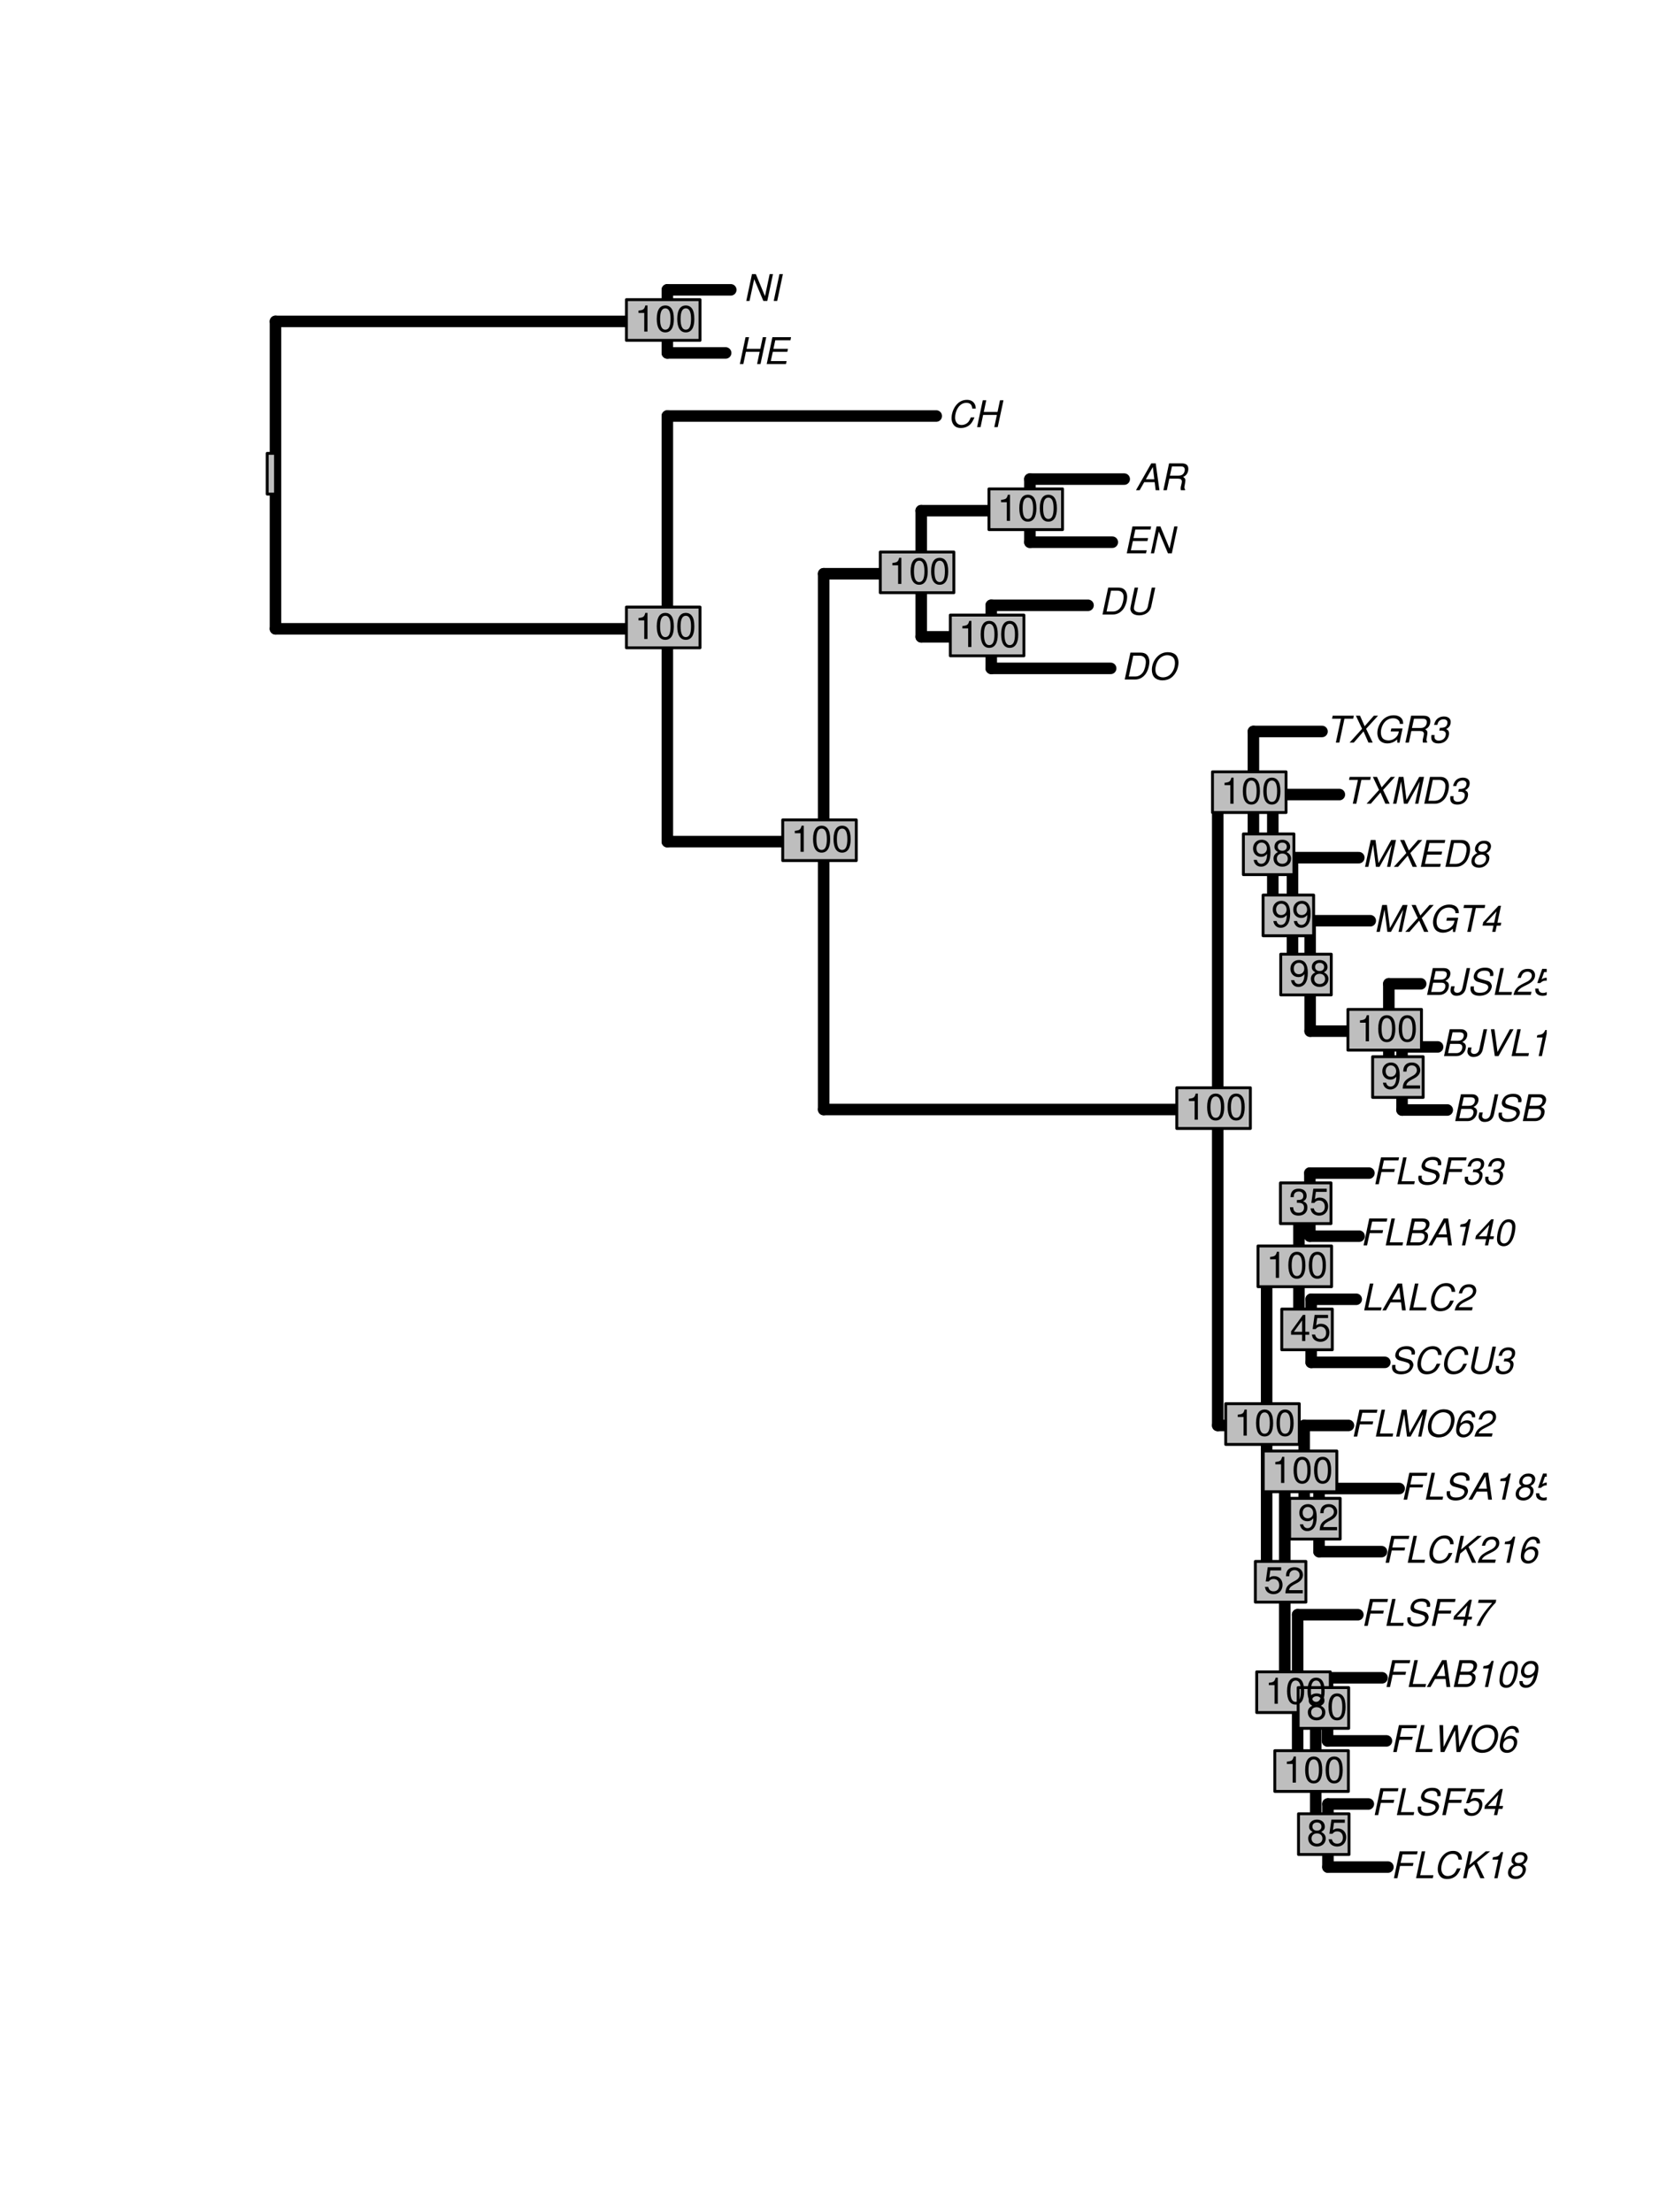 <?xml version="1.0" encoding="UTF-8"?>
<svg xmlns="http://www.w3.org/2000/svg" xmlns:xlink="http://www.w3.org/1999/xlink" width="432pt" height="576pt" viewBox="0 0 432 576" version="1.1">
<defs>
<g>
<symbol overflow="visible" id="glyph0-0">
<path style="stroke:none;" d="M 7.391 -4.828 C 7.359 -5.391 7.266 -5.75 7.078 -6.078 C 6.688 -6.75 6 -7.109 5.109 -7.109 C 3.984 -7.109 3.047 -6.656 2.297 -5.75 C 1.547 -4.844 1.078 -3.516 1.078 -2.328 C 1.078 -1.656 1.266 -1.047 1.625 -0.594 C 2.062 -0.031 2.672 0.219 3.516 0.219 C 4.531 0.219 5.422 -0.156 6.047 -0.828 C 6.422 -1.25 6.719 -1.781 7.047 -2.547 L 6.109 -2.547 C 5.875 -2 5.719 -1.719 5.547 -1.484 C 5.141 -0.906 4.406 -0.562 3.656 -0.562 C 2.656 -0.562 2 -1.328 2 -2.5 C 2 -3.375 2.281 -4.328 2.766 -5.062 C 3.359 -5.922 4.062 -6.328 4.938 -6.328 C 5.906 -6.328 6.391 -5.859 6.469 -4.828 Z M 7.391 -4.828 "/>
</symbol>
<symbol overflow="visible" id="glyph0-1">
<path style="stroke:none;" d="M 5.953 -3.188 L 5.281 0 L 6.172 0 L 7.672 -7 L 6.766 -7 L 6.125 -3.969 L 2.547 -3.969 L 3.188 -7 L 2.281 -7 L 0.797 0 L 1.703 0 L 2.375 -3.188 Z M 5.953 -3.188 "/>
</symbol>
<symbol overflow="visible" id="glyph0-2">
<path style="stroke:none;" d="M 4.734 -6.203 L 7.016 -6.203 L 7.172 -7 L 1.672 -7 L 1.516 -6.203 L 3.828 -6.203 L 2.5 0 L 3.406 0 Z M 4.734 -6.203 "/>
</symbol>
<symbol overflow="visible" id="glyph0-3">
<path style="stroke:none;" d="M 4.516 -3.594 L 7.625 -7 L 6.531 -7 L 4.141 -4.266 L 2.938 -7 L 1.859 -7 L 3.469 -3.594 L 0.219 0 L 1.312 0 L 3.844 -2.922 L 5.125 0 L 6.234 0 Z M 4.516 -3.594 "/>
</symbol>
<symbol overflow="visible" id="glyph0-4">
<path style="stroke:none;" d="M 7.609 -3.688 L 4.688 -3.688 L 4.516 -2.906 L 6.656 -2.906 L 6.594 -2.656 C 6.453 -2.031 6.172 -1.578 5.672 -1.188 C 5.156 -0.766 4.609 -0.562 3.938 -0.562 C 3.234 -0.562 2.625 -0.828 2.328 -1.266 C 2.094 -1.609 1.969 -2.109 1.969 -2.656 C 1.969 -3.5 2.297 -4.484 2.812 -5.156 C 3.391 -5.922 4.219 -6.328 5.156 -6.328 C 5.734 -6.328 6.219 -6.156 6.531 -5.828 C 6.781 -5.578 6.875 -5.312 6.891 -4.875 L 7.766 -4.875 L 7.766 -5.031 C 7.766 -6.312 6.828 -7.109 5.328 -7.109 C 4.219 -7.109 3.266 -6.719 2.516 -5.984 C 1.609 -5.062 1.047 -3.75 1.047 -2.5 C 1.047 -1.609 1.375 -0.781 1.906 -0.344 C 2.344 0.016 2.969 0.219 3.625 0.219 C 4.25 0.219 4.906 0.047 5.438 -0.25 C 5.656 -0.391 5.844 -0.516 6.203 -0.828 L 6.25 0.031 L 6.812 0.031 Z M 7.609 -3.688 "/>
</symbol>
<symbol overflow="visible" id="glyph0-5">
<path style="stroke:none;" d="M 2.438 -3.016 L 4.734 -3.016 C 5.359 -3.016 5.703 -2.766 5.703 -2.297 C 5.703 -2.125 5.672 -1.922 5.625 -1.719 C 5.391 -0.766 5.391 -0.766 5.391 -0.453 C 5.391 -0.312 5.406 -0.203 5.438 0 L 6.516 0 L 6.562 -0.219 C 6.438 -0.328 6.359 -0.516 6.359 -0.734 C 6.359 -0.844 6.375 -1 6.422 -1.203 C 6.547 -1.859 6.625 -2.359 6.625 -2.531 C 6.625 -2.953 6.5 -3.156 6.047 -3.453 C 6.422 -3.672 6.578 -3.766 6.75 -3.922 C 7.125 -4.281 7.391 -4.922 7.391 -5.516 C 7.391 -6.531 6.828 -7 5.609 -7 L 2.375 -7 L 0.891 0 L 1.797 0 Z M 2.594 -3.797 L 3.125 -6.203 L 5.328 -6.203 C 5.828 -6.203 6.078 -6.141 6.266 -5.938 C 6.391 -5.797 6.469 -5.578 6.469 -5.359 C 6.469 -5 6.328 -4.578 6.109 -4.312 C 5.828 -3.969 5.438 -3.797 4.812 -3.797 Z M 2.594 -3.797 "/>
</symbol>
<symbol overflow="visible" id="glyph0-6">
<path style="stroke:none;" d="M 2.781 -3.125 C 2.984 -3.141 3.078 -3.141 3.219 -3.141 C 4.016 -3.141 4.484 -2.812 4.484 -2.266 C 4.484 -1.234 3.734 -0.516 2.656 -0.516 C 1.969 -0.516 1.531 -0.891 1.531 -1.484 C 1.531 -1.547 1.531 -1.703 1.547 -1.859 L 1.578 -1.969 L 0.734 -1.969 C 0.688 -1.688 0.688 -1.547 0.688 -1.375 C 0.688 -0.344 1.328 0.219 2.531 0.219 C 3.391 0.219 4.125 -0.062 4.609 -0.609 C 5.062 -1.078 5.328 -1.766 5.328 -2.391 C 5.328 -2.938 5.109 -3.25 4.578 -3.516 C 5.391 -3.984 5.75 -4.547 5.75 -5.406 C 5.75 -6.25 5.062 -6.797 4 -6.797 C 3.203 -6.797 2.531 -6.516 2.062 -5.984 C 1.781 -5.656 1.609 -5.297 1.422 -4.609 L 2.281 -4.609 C 2.375 -5.031 2.453 -5.25 2.594 -5.453 C 2.891 -5.844 3.344 -6.062 3.891 -6.062 C 4.516 -6.062 4.906 -5.75 4.906 -5.234 C 4.906 -4.859 4.781 -4.516 4.578 -4.281 C 4.312 -3.984 3.812 -3.844 3.109 -3.844 L 2.938 -3.844 Z M 2.781 -3.125 "/>
</symbol>
<symbol overflow="visible" id="glyph0-7">
<path style="stroke:none;" d="M 4.484 0 L 7.688 -5.797 L 6.453 0 L 7.297 0 L 8.781 -7 L 7.531 -7 L 4.219 -0.984 L 3.438 -7 L 2.203 -7 L 0.719 0 L 1.578 0 L 2.812 -5.797 L 3.547 0 Z M 4.484 0 "/>
</symbol>
<symbol overflow="visible" id="glyph0-8">
<path style="stroke:none;" d="M 0.859 0 L 3.562 0 C 4.594 0 5.469 -0.438 6.172 -1.281 C 6.828 -2.078 7.281 -3.484 7.281 -4.688 C 7.281 -5.375 7 -6.094 6.547 -6.5 C 6.172 -6.828 5.672 -7 5.047 -7 L 2.344 -7 Z M 1.922 -0.781 L 3.078 -6.203 L 4.719 -6.203 C 5.75 -6.203 6.359 -5.609 6.359 -4.609 C 6.359 -3.719 6.047 -2.578 5.672 -1.969 C 5.172 -1.203 4.438 -0.781 3.562 -0.781 Z M 1.922 -0.781 "/>
</symbol>
<symbol overflow="visible" id="glyph0-9">
<path style="stroke:none;" d="M 3.469 -1.625 L 3.125 0 L 3.969 0 L 4.312 -1.625 L 5.328 -1.625 L 5.5 -2.375 L 4.484 -2.375 L 5.422 -6.797 L 4.781 -6.797 L 0.797 -2.516 L 0.609 -1.625 Z M 3.641 -2.375 L 1.516 -2.375 L 4.266 -5.328 Z M 3.641 -2.375 "/>
</symbol>
<symbol overflow="visible" id="glyph0-10">
<path style="stroke:none;" d="M 0.766 0 L 3.922 0 C 4.703 0 5.312 -0.266 5.828 -0.828 C 6.234 -1.281 6.453 -1.859 6.453 -2.469 C 6.453 -3.062 6.188 -3.391 5.516 -3.688 C 6.344 -4.062 6.828 -4.75 6.828 -5.609 C 6.828 -5.969 6.719 -6.25 6.469 -6.5 C 6.156 -6.844 5.75 -7 5.078 -7 L 2.25 -7 Z M 2.5 -3.984 L 2.984 -6.203 L 4.703 -6.203 C 5.531 -6.203 5.906 -5.953 5.906 -5.375 C 5.906 -5.031 5.766 -4.672 5.531 -4.422 C 5.25 -4.109 4.859 -3.984 4.234 -3.984 Z M 1.828 -0.781 L 2.344 -3.188 L 4.516 -3.188 C 5.172 -3.188 5.531 -2.891 5.531 -2.328 C 5.531 -1.953 5.406 -1.625 5.203 -1.328 C 4.906 -0.953 4.531 -0.781 4 -0.781 Z M 1.828 -0.781 "/>
</symbol>
<symbol overflow="visible" id="glyph0-11">
<path style="stroke:none;" d="M 4.672 -7 L 3.625 -2.078 C 3.516 -1.531 3.391 -1.219 3.172 -0.984 C 2.938 -0.719 2.594 -0.562 2.234 -0.562 C 1.719 -0.562 1.375 -0.859 1.375 -1.281 C 1.375 -1.391 1.375 -1.5 1.406 -1.609 L 1.547 -2.25 L 0.641 -2.25 L 0.516 -1.625 C 0.469 -1.469 0.453 -1.312 0.453 -1.172 C 0.453 -0.766 0.656 -0.359 0.984 -0.094 C 1.25 0.125 1.578 0.219 2.047 0.219 C 3.312 0.219 4.188 -0.484 4.469 -1.75 L 5.578 -7 Z M 4.672 -7 "/>
</symbol>
<symbol overflow="visible" id="glyph0-12">
<path style="stroke:none;" d="M 6.766 -4.938 C 6.828 -5.203 6.844 -5.328 6.844 -5.484 C 6.844 -5.891 6.656 -6.328 6.328 -6.609 C 5.938 -6.953 5.438 -7.109 4.688 -7.109 C 3.688 -7.109 2.922 -6.828 2.391 -6.297 C 2 -5.891 1.703 -5.203 1.703 -4.719 C 1.703 -4.109 2.125 -3.609 2.766 -3.422 L 4.406 -2.969 C 5.188 -2.75 5.5 -2.469 5.5 -2 C 5.5 -1.703 5.312 -1.344 5.047 -1.094 C 4.656 -0.734 4.094 -0.562 3.312 -0.562 C 2.234 -0.562 1.734 -0.953 1.734 -1.828 C 1.734 -1.953 1.75 -2.047 1.781 -2.219 L 0.938 -2.219 C 0.875 -1.969 0.859 -1.828 0.859 -1.625 C 0.859 -0.469 1.719 0.219 3.172 0.219 C 4.172 0.219 5.016 -0.062 5.578 -0.578 C 6.078 -1.031 6.422 -1.734 6.422 -2.281 C 6.422 -2.516 6.328 -2.797 6.188 -3.016 C 5.984 -3.359 5.703 -3.547 5.25 -3.672 L 3.594 -4.141 C 2.859 -4.359 2.625 -4.547 2.625 -4.969 C 2.625 -5.312 2.766 -5.609 3.047 -5.859 C 3.406 -6.172 3.875 -6.328 4.516 -6.328 C 5.047 -6.328 5.453 -6.219 5.656 -6.031 C 5.844 -5.875 5.969 -5.562 5.969 -5.281 C 5.969 -5.203 5.953 -5.125 5.922 -4.938 Z M 6.766 -4.938 "/>
</symbol>
<symbol overflow="visible" id="glyph0-13">
<path style="stroke:none;" d="M 3.156 -7 L 2.25 -7 L 0.766 0 L 5.125 0 L 5.281 -0.781 L 1.828 -0.781 Z M 3.156 -7 "/>
</symbol>
<symbol overflow="visible" id="glyph0-14">
<path style="stroke:none;" d="M 5.031 -0.828 L 1.406 -0.828 C 1.578 -1.312 2.094 -1.781 2.969 -2.203 L 4.047 -2.75 C 5.328 -3.391 5.953 -4.188 5.953 -5.156 C 5.953 -5.578 5.797 -5.984 5.547 -6.266 C 5.219 -6.625 4.766 -6.797 4.109 -6.797 C 2.625 -6.797 1.781 -6.062 1.406 -4.438 L 2.25 -4.438 C 2.375 -4.875 2.484 -5.156 2.656 -5.406 C 2.953 -5.828 3.438 -6.062 3.984 -6.062 C 4.656 -6.062 5.109 -5.656 5.109 -5.031 C 5.109 -4.422 4.641 -3.844 3.844 -3.438 L 2.844 -2.938 C 1.188 -2.062 0.75 -1.547 0.328 0 L 4.844 0 Z M 5.031 -0.828 "/>
</symbol>
<symbol overflow="visible" id="glyph0-15">
<path style="stroke:none;" d="M 6.031 -6.797 L 2.484 -6.797 L 1.188 -3.094 L 1.953 -3.094 C 2.547 -3.609 2.828 -3.734 3.391 -3.734 C 4.156 -3.734 4.594 -3.312 4.594 -2.578 C 4.594 -1.391 3.797 -0.516 2.719 -0.516 C 1.953 -0.516 1.547 -0.906 1.516 -1.672 L 0.672 -1.672 L 0.672 -1.453 C 0.672 -0.891 0.812 -0.531 1.141 -0.25 C 1.5 0.062 2 0.219 2.594 0.219 C 3.484 0.219 4.219 -0.141 4.781 -0.891 C 5.203 -1.422 5.438 -2.156 5.438 -2.828 C 5.438 -3.828 4.734 -4.484 3.656 -4.484 C 3.188 -4.484 2.781 -4.359 2.312 -4.062 L 2.984 -5.969 L 5.859 -5.969 Z M 6.031 -6.797 "/>
</symbol>
<symbol overflow="visible" id="glyph0-16">
<path style="stroke:none;" d="M 3.766 0 L 7.672 -7 L 6.719 -7 L 3.5 -1.078 L 2.703 -7 L 1.781 -7 L 2.797 0 Z M 3.766 0 "/>
</symbol>
<symbol overflow="visible" id="glyph0-17">
<path style="stroke:none;" d="M 3.516 -4.844 L 2.484 0 L 3.328 0 L 4.781 -6.797 L 4.219 -6.797 C 3.703 -5.766 3.5 -5.641 2.125 -5.453 L 2 -4.844 Z M 3.516 -4.844 "/>
</symbol>
<symbol overflow="visible" id="glyph0-18">
<path style="stroke:none;" d="M 0.812 -1.547 C 0.797 -1.453 0.797 -1.359 0.797 -1.297 C 0.797 -0.375 1.453 0.219 2.469 0.219 C 3.062 0.219 3.609 0.016 4.109 -0.406 C 4.734 -0.938 5.078 -1.547 5.344 -2.547 C 5.578 -3.438 5.75 -4.453 5.75 -5.031 C 5.75 -5.484 5.578 -5.953 5.281 -6.281 C 4.953 -6.625 4.469 -6.797 3.875 -6.797 C 3.016 -6.797 2.297 -6.438 1.828 -5.75 C 1.422 -5.188 1.203 -4.562 1.203 -4 C 1.203 -2.984 1.875 -2.344 2.906 -2.344 C 3.312 -2.344 3.766 -2.469 4.078 -2.672 C 4.203 -2.766 4.328 -2.875 4.609 -3.109 C 4.234 -1.375 3.562 -0.516 2.594 -0.516 C 1.969 -0.516 1.641 -0.891 1.641 -1.547 Z M 3.766 -6.062 C 4.406 -6.062 4.906 -5.578 4.906 -4.938 C 4.906 -3.922 4.109 -3.078 3.141 -3.078 C 2.453 -3.078 2.047 -3.484 2.047 -4.188 C 2.047 -5.203 2.828 -6.062 3.766 -6.062 Z M 3.766 -6.062 "/>
</symbol>
<symbol overflow="visible" id="glyph0-19">
<path style="stroke:none;" d="M 2.453 -3.188 L 6.234 -3.188 L 6.406 -3.969 L 2.609 -3.969 L 3.094 -6.203 L 7.047 -6.203 L 7.203 -7 L 2.344 -7 L 0.859 0 L 5.875 0 L 6.047 -0.781 L 1.922 -0.781 Z M 2.453 -3.188 "/>
</symbol>
<symbol overflow="visible" id="glyph0-20">
<path style="stroke:none;" d="M 2.234 -3.578 C 1.234 -3.125 0.703 -2.375 0.703 -1.391 C 0.703 -0.406 1.484 0.219 2.703 0.219 C 3.5 0.219 4.188 -0.094 4.719 -0.688 C 5.125 -1.156 5.375 -1.75 5.375 -2.297 C 5.375 -2.844 5.109 -3.266 4.578 -3.578 C 4.656 -3.625 4.703 -3.656 4.734 -3.672 C 5.125 -3.922 5.219 -3.984 5.375 -4.188 C 5.625 -4.516 5.797 -4.969 5.797 -5.375 C 5.797 -5.719 5.656 -6.047 5.438 -6.297 C 5.109 -6.641 4.656 -6.797 4.031 -6.797 C 3.297 -6.797 2.734 -6.578 2.25 -6.062 C 1.844 -5.656 1.625 -5.125 1.625 -4.609 C 1.625 -4.188 1.719 -4 2.125 -3.672 Z M 3.906 -6.062 C 4.562 -6.062 4.953 -5.75 4.953 -5.234 C 4.953 -4.953 4.828 -4.625 4.641 -4.391 C 4.359 -4.062 3.984 -3.922 3.484 -3.922 C 2.844 -3.922 2.469 -4.219 2.469 -4.703 C 2.469 -5.5 3.062 -6.062 3.906 -6.062 Z M 3.297 -3.203 C 4.047 -3.203 4.531 -2.797 4.531 -2.172 C 4.531 -1.234 3.766 -0.516 2.75 -0.516 C 2.047 -0.516 1.547 -0.938 1.547 -1.531 C 1.547 -2.469 2.328 -3.203 3.297 -3.203 Z M 3.297 -3.203 "/>
</symbol>
<symbol overflow="visible" id="glyph0-21">
<path style="stroke:none;" d="M 6.766 -7 L 5.734 -2.078 C 5.531 -1.125 4.734 -0.562 3.656 -0.562 C 2.734 -0.562 2.109 -1 2.109 -1.656 C 2.109 -1.797 2.125 -1.922 2.156 -2.078 L 3.203 -7 L 2.297 -7 L 1.328 -2.406 C 1.25 -2.094 1.188 -1.625 1.188 -1.484 C 1.188 -1.094 1.406 -0.609 1.719 -0.328 C 2.109 0.016 2.75 0.219 3.484 0.219 C 5.094 0.219 6.328 -0.688 6.625 -2.078 L 7.672 -7 Z M 6.766 -7 "/>
</symbol>
<symbol overflow="visible" id="glyph0-22">
<path style="stroke:none;" d="M 5.031 -2.094 L 5.281 0 L 6.266 0 L 5.297 -7 L 4.141 -7 L 0.156 0 L 1.109 0 L 2.297 -2.094 Z M 4.938 -2.844 L 2.719 -2.844 L 4.547 -6.047 Z M 4.938 -2.844 "/>
</symbol>
<symbol overflow="visible" id="glyph0-23">
<path style="stroke:none;" d="M 2.453 -3.188 L 5.781 -3.188 L 5.938 -3.969 L 2.609 -3.969 L 3.094 -6.203 L 6.875 -6.203 L 7.047 -7 L 2.344 -7 L 0.859 0 L 1.766 0 Z M 2.453 -3.188 "/>
</symbol>
<symbol overflow="visible" id="glyph0-24">
<path style="stroke:none;" d="M 4.016 -6.797 C 3.219 -6.797 2.547 -6.422 2.016 -5.625 C 1.406 -4.75 0.938 -3.016 0.938 -1.625 C 0.938 -1.047 1.109 -0.531 1.422 -0.234 C 1.719 0.047 2.188 0.219 2.641 0.219 C 3.469 0.219 4.109 -0.141 4.656 -0.953 C 5.281 -1.828 5.734 -3.562 5.734 -4.938 C 5.734 -6.109 5.094 -6.797 4.016 -6.797 Z M 3.891 -6.062 C 4.516 -6.062 4.891 -5.609 4.891 -4.828 C 4.891 -3.938 4.578 -2.469 4.219 -1.703 C 3.828 -0.875 3.375 -0.516 2.75 -0.516 C 2.156 -0.516 1.781 -0.984 1.781 -1.734 C 1.781 -2.641 2.094 -4.094 2.453 -4.891 C 2.828 -5.672 3.297 -6.062 3.891 -6.062 Z M 3.891 -6.062 "/>
</symbol>
<symbol overflow="visible" id="glyph0-25">
<path style="stroke:none;" d="M 2.172 -2.391 L 3.641 -3.609 L 5.25 0 L 6.312 0 L 4.344 -4.141 L 7.797 -7 L 6.656 -7 L 2.391 -3.422 L 3.141 -7 L 2.25 -7 L 0.766 0 L 1.656 0 Z M 2.172 -2.391 "/>
</symbol>
<symbol overflow="visible" id="glyph0-26">
<path style="stroke:none;" d="M 7.141 0 L 10.406 -7 L 9.406 -7 L 6.875 -1.312 L 6.484 -7 L 5.562 -7 L 2.797 -1.312 L 2.656 -7 L 1.703 -7 L 2 0 L 2.984 0 L 5.766 -5.672 L 6.156 0 Z M 7.141 0 "/>
</symbol>
<symbol overflow="visible" id="glyph0-27">
<path style="stroke:none;" d="M 5.156 -7.109 C 4.062 -7.109 3.141 -6.703 2.359 -5.891 C 1.5 -5.016 1 -3.734 1 -2.516 C 1 -1.703 1.25 -0.953 1.703 -0.516 C 2.156 -0.062 2.938 0.219 3.75 0.219 C 4.656 0.219 5.469 -0.031 6.094 -0.516 C 7.219 -1.375 7.938 -2.938 7.938 -4.453 C 7.938 -5.203 7.672 -5.938 7.25 -6.375 C 6.781 -6.844 6.031 -7.109 5.156 -7.109 Z M 5.031 -6.328 C 5.688 -6.328 6.297 -6.062 6.625 -5.641 C 6.891 -5.312 7.016 -4.844 7.016 -4.281 C 7.016 -3.406 6.719 -2.469 6.203 -1.781 C 5.656 -1 4.812 -0.562 3.875 -0.562 C 3.25 -0.562 2.641 -0.828 2.312 -1.25 C 2.047 -1.578 1.922 -2.047 1.922 -2.594 C 1.922 -3.484 2.219 -4.406 2.719 -5.109 C 3.281 -5.875 4.141 -6.328 5.031 -6.328 Z M 5.031 -6.328 "/>
</symbol>
<symbol overflow="visible" id="glyph0-28">
<path style="stroke:none;" d="M 5.859 -5.031 C 5.859 -5.125 5.859 -5.234 5.859 -5.281 C 5.859 -6.203 5.203 -6.797 4.172 -6.797 C 3.266 -6.797 2.5 -6.328 1.906 -5.375 C 1.344 -4.5 0.891 -2.797 0.891 -1.609 C 0.891 -0.484 1.609 0.219 2.75 0.219 C 3.562 0.219 4.266 -0.141 4.781 -0.828 C 5.188 -1.328 5.438 -2.016 5.438 -2.594 C 5.438 -3.594 4.75 -4.234 3.719 -4.234 C 3.094 -4.234 2.547 -3.984 2 -3.438 C 2.281 -5.062 3.062 -6.062 4.031 -6.062 C 4.266 -6.062 4.453 -6.016 4.609 -5.906 C 4.828 -5.766 4.906 -5.656 4.969 -5.359 C 5.016 -5.078 5.016 -5.078 5.016 -5.078 C 5.016 -5.062 5.016 -5.047 5.016 -5.031 Z M 3.484 -3.5 C 4.141 -3.5 4.578 -3.078 4.578 -2.453 C 4.578 -1.375 3.812 -0.516 2.875 -0.516 C 2.203 -0.516 1.734 -0.984 1.734 -1.672 C 1.734 -2.688 2.516 -3.5 3.484 -3.5 Z M 3.484 -3.5 "/>
</symbol>
<symbol overflow="visible" id="glyph0-29">
<path style="stroke:none;" d="M 6.438 -6.797 L 1.875 -6.797 L 1.703 -5.969 L 5.375 -5.969 C 3.219 -3.547 2.172 -2.031 1.312 0 L 2.25 0 C 2.891 -1.812 4.641 -4.406 6.281 -6.031 Z M 6.438 -6.797 "/>
</symbol>
<symbol overflow="visible" id="glyph0-30">
<path style="stroke:none;" d="M 7.688 -7 L 6.828 -7 L 5.609 -1.25 L 3.219 -7 L 2.219 -7 L 0.734 0 L 1.578 0 L 2.797 -5.672 L 5.188 0 L 6.203 0 Z M 7.688 -7 "/>
</symbol>
<symbol overflow="visible" id="glyph0-31">
<path style="stroke:none;" d="M 3.344 -7 L 2.453 -7 L 0.953 0 L 1.859 0 Z M 3.344 -7 "/>
</symbol>
<symbol overflow="visible" id="glyph1-0">
<path style="stroke:none;" d="M 2.484 -4.844 L 2.484 0 L 3.328 0 L 3.328 -6.797 L 2.766 -6.797 C 2.469 -5.75 2.281 -5.609 0.984 -5.453 L 0.984 -4.844 Z M 2.484 -4.844 "/>
</symbol>
<symbol overflow="visible" id="glyph1-1">
<path style="stroke:none;" d="M 2.641 -6.797 C 2 -6.797 1.422 -6.531 1.078 -6.047 C 0.641 -5.453 0.406 -4.547 0.406 -3.297 C 0.406 -1 1.188 0.219 2.641 0.219 C 4.078 0.219 4.859 -1 4.859 -3.234 C 4.859 -4.562 4.656 -5.438 4.203 -6.047 C 3.844 -6.531 3.281 -6.797 2.641 -6.797 Z M 2.641 -6.047 C 3.547 -6.047 4 -5.125 4 -3.312 C 4 -1.375 3.562 -0.484 2.625 -0.484 C 1.734 -0.484 1.281 -1.422 1.281 -3.281 C 1.281 -5.141 1.734 -6.047 2.641 -6.047 Z M 2.641 -6.047 "/>
</symbol>
<symbol overflow="visible" id="glyph1-2">
<path style="stroke:none;" d="M 0.516 -1.547 C 0.672 -0.438 1.406 0.219 2.438 0.219 C 3.188 0.219 3.859 -0.141 4.266 -0.75 C 4.688 -1.406 4.891 -2.25 4.891 -3.484 C 4.891 -4.625 4.703 -5.359 4.312 -5.953 C 3.938 -6.5 3.344 -6.797 2.594 -6.797 C 1.297 -6.797 0.359 -5.844 0.359 -4.516 C 0.359 -3.25 1.234 -2.344 2.453 -2.344 C 3.094 -2.344 3.562 -2.578 4.016 -3.109 C 4 -1.453 3.469 -0.531 2.5 -0.531 C 1.906 -0.531 1.484 -0.906 1.359 -1.547 Z M 2.578 -6.062 C 3.375 -6.062 3.969 -5.406 3.969 -4.531 C 3.969 -3.688 3.375 -3.094 2.547 -3.094 C 1.734 -3.094 1.234 -3.672 1.234 -4.578 C 1.234 -5.438 1.797 -6.062 2.578 -6.062 Z M 2.578 -6.062 "/>
</symbol>
<symbol overflow="visible" id="glyph1-3">
<path style="stroke:none;" d="M 3.75 -3.578 C 4.453 -4 4.688 -4.344 4.688 -4.984 C 4.688 -6.047 3.844 -6.797 2.641 -6.797 C 1.438 -6.797 0.594 -6.047 0.594 -4.984 C 0.594 -4.359 0.828 -4.016 1.516 -3.578 C 0.734 -3.203 0.359 -2.641 0.359 -1.891 C 0.359 -0.641 1.297 0.219 2.641 0.219 C 3.984 0.219 4.922 -0.641 4.922 -1.875 C 4.922 -2.641 4.531 -3.203 3.75 -3.578 Z M 2.641 -6.047 C 3.359 -6.047 3.812 -5.625 3.812 -4.969 C 3.812 -4.344 3.344 -3.922 2.641 -3.922 C 1.922 -3.922 1.453 -4.344 1.453 -4.984 C 1.453 -5.625 1.922 -6.047 2.641 -6.047 Z M 2.641 -3.203 C 3.484 -3.203 4.062 -2.672 4.062 -1.875 C 4.062 -1.062 3.484 -0.531 2.625 -0.531 C 1.797 -0.531 1.219 -1.078 1.219 -1.875 C 1.219 -2.672 1.797 -3.203 2.641 -3.203 Z M 2.641 -3.203 "/>
</symbol>
<symbol overflow="visible" id="glyph1-4">
<path style="stroke:none;" d="M 4.859 -0.828 L 1.281 -0.828 C 1.359 -1.391 1.672 -1.75 2.5 -2.234 L 3.469 -2.75 C 4.406 -3.266 4.906 -3.969 4.906 -4.812 C 4.906 -5.375 4.672 -5.906 4.266 -6.266 C 3.859 -6.625 3.375 -6.797 2.719 -6.797 C 1.859 -6.797 1.219 -6.5 0.844 -5.922 C 0.609 -5.562 0.5 -5.125 0.484 -4.438 L 1.328 -4.438 C 1.359 -4.906 1.406 -5.188 1.531 -5.406 C 1.75 -5.812 2.188 -6.062 2.703 -6.062 C 3.469 -6.062 4.031 -5.516 4.031 -4.781 C 4.031 -4.25 3.719 -3.797 3.125 -3.438 L 2.234 -2.938 C 0.812 -2.141 0.406 -1.5 0.328 0 L 4.859 0 Z M 4.859 -0.828 "/>
</symbol>
<symbol overflow="visible" id="glyph1-5">
<path style="stroke:none;" d="M 3.141 -1.625 L 3.141 0 L 3.984 0 L 3.984 -1.625 L 4.984 -1.625 L 4.984 -2.391 L 3.984 -2.391 L 3.984 -6.797 L 3.359 -6.797 L 0.266 -2.516 L 0.266 -1.625 Z M 3.141 -2.391 L 1 -2.391 L 3.141 -5.359 Z M 3.141 -2.391 "/>
</symbol>
<symbol overflow="visible" id="glyph1-6">
<path style="stroke:none;" d="M 4.562 -6.797 L 1.062 -6.797 L 0.547 -3.094 L 1.328 -3.094 C 1.719 -3.562 2.047 -3.734 2.578 -3.734 C 3.484 -3.734 4.062 -3.109 4.062 -2.094 C 4.062 -1.125 3.484 -0.531 2.578 -0.531 C 1.828 -0.531 1.375 -0.906 1.188 -1.672 L 0.328 -1.672 C 0.453 -1.109 0.547 -0.844 0.75 -0.594 C 1.125 -0.078 1.828 0.219 2.594 0.219 C 3.969 0.219 4.922 -0.781 4.922 -2.219 C 4.922 -3.562 4.031 -4.484 2.719 -4.484 C 2.25 -4.484 1.859 -4.359 1.469 -4.062 L 1.734 -5.969 L 4.562 -5.969 Z M 4.562 -6.797 "/>
</symbol>
<symbol overflow="visible" id="glyph1-7">
<path style="stroke:none;" d="M 2.125 -3.125 L 2.578 -3.125 C 3.516 -3.125 3.984 -2.703 3.984 -1.891 C 3.984 -1.031 3.469 -0.531 2.578 -0.531 C 1.656 -0.531 1.203 -0.984 1.156 -1.969 L 0.312 -1.969 C 0.344 -1.422 0.438 -1.078 0.609 -0.766 C 0.953 -0.109 1.625 0.219 2.547 0.219 C 3.953 0.219 4.859 -0.609 4.859 -1.906 C 4.859 -2.766 4.516 -3.25 3.703 -3.516 C 4.344 -3.766 4.656 -4.25 4.656 -4.938 C 4.656 -6.109 3.875 -6.797 2.578 -6.797 C 1.203 -6.797 0.484 -6.047 0.453 -4.609 L 1.297 -4.609 C 1.312 -5.016 1.344 -5.25 1.453 -5.453 C 1.641 -5.828 2.062 -6.062 2.594 -6.062 C 3.344 -6.062 3.797 -5.625 3.797 -4.906 C 3.797 -4.422 3.609 -4.141 3.25 -3.984 C 3.016 -3.891 2.719 -3.844 2.125 -3.844 Z M 2.125 -3.125 "/>
</symbol>
</g>
<clipPath id="clip1">
  <path d="M 59.039 59.039 L 402.758 59.039 L 402.758 503.559 L 59.039 503.559 Z M 59.039 59.039 "/>
</clipPath>
</defs>
<g id="surface108">
<rect x="0" y="0" width="432" height="576" style="fill:rgb(100%,100%,100%);fill-opacity:1;stroke:none;"/>
<g clip-path="url(#clip1)" clip-rule="nonzero">
<path style="fill:none;stroke-width:3;stroke-linecap:round;stroke-linejoin:round;stroke:rgb(0%,0%,0%);stroke-opacity:1;stroke-miterlimit:10;" d="M 71.734 163.727 L 173.777 163.727 "/>
<path style="fill:none;stroke-width:3;stroke-linecap:round;stroke-linejoin:round;stroke:rgb(0%,0%,0%);stroke-opacity:1;stroke-miterlimit:10;" d="M 173.777 219.137 L 214.477 219.137 "/>
<path style="fill:none;stroke-width:3;stroke-linecap:round;stroke-linejoin:round;stroke:rgb(0%,0%,0%);stroke-opacity:1;stroke-miterlimit:10;" d="M 214.477 288.887 L 317.094 288.887 "/>
<path style="fill:none;stroke-width:3;stroke-linecap:round;stroke-linejoin:round;stroke:rgb(0%,0%,0%);stroke-opacity:1;stroke-miterlimit:10;" d="M 317.094 371.148 L 329.828 371.148 "/>
<path style="fill:none;stroke-width:3;stroke-linecap:round;stroke-linejoin:round;stroke:rgb(0%,0%,0%);stroke-opacity:1;stroke-miterlimit:10;" d="M 329.828 412.215 L 334.551 412.215 "/>
<path style="fill:none;stroke-width:3;stroke-linecap:round;stroke-linejoin:round;stroke:rgb(0%,0%,0%);stroke-opacity:1;stroke-miterlimit:10;" d="M 334.551 440.961 L 337.906 440.961 "/>
<path style="fill:none;stroke-width:3;stroke-linecap:round;stroke-linejoin:round;stroke:rgb(0%,0%,0%);stroke-opacity:1;stroke-miterlimit:10;" d="M 337.906 461.492 L 342.617 461.492 "/>
<path style="fill:none;stroke-width:3;stroke-linecap:round;stroke-linejoin:round;stroke:rgb(0%,0%,0%);stroke-opacity:1;stroke-miterlimit:10;" d="M 342.617 477.922 L 345.793 477.922 "/>
<path style="fill:none;stroke-width:3;stroke-linecap:round;stroke-linejoin:round;stroke:rgb(0%,0%,0%);stroke-opacity:1;stroke-miterlimit:10;" d="M 345.793 486.133 L 361.41 486.133 "/>
<path style="fill:none;stroke-width:3;stroke-linecap:round;stroke-linejoin:round;stroke:rgb(0%,0%,0%);stroke-opacity:1;stroke-miterlimit:10;" d="M 345.793 469.707 L 356.309 469.707 "/>
<path style="fill:none;stroke-width:3;stroke-linecap:round;stroke-linejoin:round;stroke:rgb(0%,0%,0%);stroke-opacity:1;stroke-miterlimit:10;" d="M 342.617 445.066 L 345.695 445.066 "/>
<path style="fill:none;stroke-width:3;stroke-linecap:round;stroke-linejoin:round;stroke:rgb(0%,0%,0%);stroke-opacity:1;stroke-miterlimit:10;" d="M 345.695 453.281 L 361.023 453.281 "/>
<path style="fill:none;stroke-width:3;stroke-linecap:round;stroke-linejoin:round;stroke:rgb(0%,0%,0%);stroke-opacity:1;stroke-miterlimit:10;" d="M 345.695 436.852 L 359.887 436.852 "/>
<path style="fill:none;stroke-width:3;stroke-linecap:round;stroke-linejoin:round;stroke:rgb(0%,0%,0%);stroke-opacity:1;stroke-miterlimit:10;" d="M 337.906 420.426 L 353.586 420.426 "/>
<path style="fill:none;stroke-width:3;stroke-linecap:round;stroke-linejoin:round;stroke:rgb(0%,0%,0%);stroke-opacity:1;stroke-miterlimit:10;" d="M 334.551 383.465 L 339.605 383.465 "/>
<path style="fill:none;stroke-width:3;stroke-linecap:round;stroke-linejoin:round;stroke:rgb(0%,0%,0%);stroke-opacity:1;stroke-miterlimit:10;" d="M 339.605 395.785 L 343.477 395.785 "/>
<path style="fill:none;stroke-width:3;stroke-linecap:round;stroke-linejoin:round;stroke:rgb(0%,0%,0%);stroke-opacity:1;stroke-miterlimit:10;" d="M 343.477 404 L 359.742 404 "/>
<path style="fill:none;stroke-width:3;stroke-linecap:round;stroke-linejoin:round;stroke:rgb(0%,0%,0%);stroke-opacity:1;stroke-miterlimit:10;" d="M 343.477 387.574 L 364.34 387.574 "/>
<path style="fill:none;stroke-width:3;stroke-linecap:round;stroke-linejoin:round;stroke:rgb(0%,0%,0%);stroke-opacity:1;stroke-miterlimit:10;" d="M 339.605 371.148 L 351.137 371.148 "/>
<path style="fill:none;stroke-width:3;stroke-linecap:round;stroke-linejoin:round;stroke:rgb(0%,0%,0%);stroke-opacity:1;stroke-miterlimit:10;" d="M 329.828 330.078 L 338.238 330.078 "/>
<path style="fill:none;stroke-width:3;stroke-linecap:round;stroke-linejoin:round;stroke:rgb(0%,0%,0%);stroke-opacity:1;stroke-miterlimit:10;" d="M 338.238 346.508 L 341.426 346.508 "/>
<path style="fill:none;stroke-width:3;stroke-linecap:round;stroke-linejoin:round;stroke:rgb(0%,0%,0%);stroke-opacity:1;stroke-miterlimit:10;" d="M 341.426 354.719 L 360.613 354.719 "/>
<path style="fill:none;stroke-width:3;stroke-linecap:round;stroke-linejoin:round;stroke:rgb(0%,0%,0%);stroke-opacity:1;stroke-miterlimit:10;" d="M 341.426 338.293 L 353.16 338.293 "/>
<path style="fill:none;stroke-width:3;stroke-linecap:round;stroke-linejoin:round;stroke:rgb(0%,0%,0%);stroke-opacity:1;stroke-miterlimit:10;" d="M 338.238 313.652 L 341.086 313.652 "/>
<path style="fill:none;stroke-width:3;stroke-linecap:round;stroke-linejoin:round;stroke:rgb(0%,0%,0%);stroke-opacity:1;stroke-miterlimit:10;" d="M 341.086 321.867 L 353.906 321.867 "/>
<path style="fill:none;stroke-width:3;stroke-linecap:round;stroke-linejoin:round;stroke:rgb(0%,0%,0%);stroke-opacity:1;stroke-miterlimit:10;" d="M 341.086 305.441 L 356.465 305.441 "/>
<path style="fill:none;stroke-width:3;stroke-linecap:round;stroke-linejoin:round;stroke:rgb(0%,0%,0%);stroke-opacity:1;stroke-miterlimit:10;" d="M 317.094 206.625 L 326.387 206.625 "/>
<path style="fill:none;stroke-width:3;stroke-linecap:round;stroke-linejoin:round;stroke:rgb(0%,0%,0%);stroke-opacity:1;stroke-miterlimit:10;" d="M 326.387 222.793 L 331.434 222.793 "/>
<path style="fill:none;stroke-width:3;stroke-linecap:round;stroke-linejoin:round;stroke:rgb(0%,0%,0%);stroke-opacity:1;stroke-miterlimit:10;" d="M 331.434 238.707 L 336.562 238.707 "/>
<path style="fill:none;stroke-width:3;stroke-linecap:round;stroke-linejoin:round;stroke:rgb(0%,0%,0%);stroke-opacity:1;stroke-miterlimit:10;" d="M 336.562 254.105 L 341.16 254.105 "/>
<path style="fill:none;stroke-width:3;stroke-linecap:round;stroke-linejoin:round;stroke:rgb(0%,0%,0%);stroke-opacity:1;stroke-miterlimit:10;" d="M 341.16 268.48 L 361.648 268.48 "/>
<path style="fill:none;stroke-width:3;stroke-linecap:round;stroke-linejoin:round;stroke:rgb(0%,0%,0%);stroke-opacity:1;stroke-miterlimit:10;" d="M 361.648 280.801 L 365.09 280.801 "/>
<path style="fill:none;stroke-width:3;stroke-linecap:round;stroke-linejoin:round;stroke:rgb(0%,0%,0%);stroke-opacity:1;stroke-miterlimit:10;" d="M 365.09 289.012 L 376.863 289.012 "/>
<path style="fill:none;stroke-width:3;stroke-linecap:round;stroke-linejoin:round;stroke:rgb(0%,0%,0%);stroke-opacity:1;stroke-miterlimit:10;" d="M 365.09 272.586 L 374.348 272.586 "/>
<path style="fill:none;stroke-width:3;stroke-linecap:round;stroke-linejoin:round;stroke:rgb(0%,0%,0%);stroke-opacity:1;stroke-miterlimit:10;" d="M 361.648 256.16 L 369.938 256.16 "/>
<path style="fill:none;stroke-width:3;stroke-linecap:round;stroke-linejoin:round;stroke:rgb(0%,0%,0%);stroke-opacity:1;stroke-miterlimit:10;" d="M 341.16 239.734 L 356.812 239.734 "/>
<path style="fill:none;stroke-width:3;stroke-linecap:round;stroke-linejoin:round;stroke:rgb(0%,0%,0%);stroke-opacity:1;stroke-miterlimit:10;" d="M 336.562 223.309 L 353.832 223.309 "/>
<path style="fill:none;stroke-width:3;stroke-linecap:round;stroke-linejoin:round;stroke:rgb(0%,0%,0%);stroke-opacity:1;stroke-miterlimit:10;" d="M 331.434 206.879 L 348.766 206.879 "/>
<path style="fill:none;stroke-width:3;stroke-linecap:round;stroke-linejoin:round;stroke:rgb(0%,0%,0%);stroke-opacity:1;stroke-miterlimit:10;" d="M 326.387 190.453 L 344.246 190.453 "/>
<path style="fill:none;stroke-width:3;stroke-linecap:round;stroke-linejoin:round;stroke:rgb(0%,0%,0%);stroke-opacity:1;stroke-miterlimit:10;" d="M 214.477 149.387 L 239.883 149.387 "/>
<path style="fill:none;stroke-width:3;stroke-linecap:round;stroke-linejoin:round;stroke:rgb(0%,0%,0%);stroke-opacity:1;stroke-miterlimit:10;" d="M 239.883 165.812 L 258.121 165.812 "/>
<path style="fill:none;stroke-width:3;stroke-linecap:round;stroke-linejoin:round;stroke:rgb(0%,0%,0%);stroke-opacity:1;stroke-miterlimit:10;" d="M 258.121 174.027 L 289.211 174.027 "/>
<path style="fill:none;stroke-width:3;stroke-linecap:round;stroke-linejoin:round;stroke:rgb(0%,0%,0%);stroke-opacity:1;stroke-miterlimit:10;" d="M 258.121 157.602 L 283.32 157.602 "/>
<path style="fill:none;stroke-width:3;stroke-linecap:round;stroke-linejoin:round;stroke:rgb(0%,0%,0%);stroke-opacity:1;stroke-miterlimit:10;" d="M 239.883 132.961 L 268.184 132.961 "/>
<path style="fill:none;stroke-width:3;stroke-linecap:round;stroke-linejoin:round;stroke:rgb(0%,0%,0%);stroke-opacity:1;stroke-miterlimit:10;" d="M 268.184 141.172 L 289.641 141.172 "/>
<path style="fill:none;stroke-width:3;stroke-linecap:round;stroke-linejoin:round;stroke:rgb(0%,0%,0%);stroke-opacity:1;stroke-miterlimit:10;" d="M 268.184 124.746 L 292.742 124.746 "/>
<path style="fill:none;stroke-width:3;stroke-linecap:round;stroke-linejoin:round;stroke:rgb(0%,0%,0%);stroke-opacity:1;stroke-miterlimit:10;" d="M 173.777 108.32 L 243.797 108.32 "/>
<path style="fill:none;stroke-width:3;stroke-linecap:round;stroke-linejoin:round;stroke:rgb(0%,0%,0%);stroke-opacity:1;stroke-miterlimit:10;" d="M 71.734 83.68 L 173.777 83.68 "/>
<path style="fill:none;stroke-width:3;stroke-linecap:round;stroke-linejoin:round;stroke:rgb(0%,0%,0%);stroke-opacity:1;stroke-miterlimit:10;" d="M 173.777 91.895 L 188.953 91.895 "/>
<path style="fill:none;stroke-width:3;stroke-linecap:round;stroke-linejoin:round;stroke:rgb(0%,0%,0%);stroke-opacity:1;stroke-miterlimit:10;" d="M 173.777 75.465 L 190.289 75.465 "/>
<path style="fill:none;stroke-width:3;stroke-linecap:round;stroke-linejoin:round;stroke:rgb(0%,0%,0%);stroke-opacity:1;stroke-miterlimit:10;" d="M 71.734 163.727 L 71.734 83.68 "/>
<path style="fill:none;stroke-width:3;stroke-linecap:round;stroke-linejoin:round;stroke:rgb(0%,0%,0%);stroke-opacity:1;stroke-miterlimit:10;" d="M 173.777 219.137 L 173.777 108.32 "/>
<path style="fill:none;stroke-width:3;stroke-linecap:round;stroke-linejoin:round;stroke:rgb(0%,0%,0%);stroke-opacity:1;stroke-miterlimit:10;" d="M 214.477 288.887 L 214.477 149.387 "/>
<path style="fill:none;stroke-width:3;stroke-linecap:round;stroke-linejoin:round;stroke:rgb(0%,0%,0%);stroke-opacity:1;stroke-miterlimit:10;" d="M 317.094 371.148 L 317.094 206.625 "/>
<path style="fill:none;stroke-width:3;stroke-linecap:round;stroke-linejoin:round;stroke:rgb(0%,0%,0%);stroke-opacity:1;stroke-miterlimit:10;" d="M 326.387 222.793 L 326.387 190.453 "/>
<path style="fill:none;stroke-width:3;stroke-linecap:round;stroke-linejoin:round;stroke:rgb(0%,0%,0%);stroke-opacity:1;stroke-miterlimit:10;" d="M 331.434 238.707 L 331.434 206.879 "/>
<path style="fill:none;stroke-width:3;stroke-linecap:round;stroke-linejoin:round;stroke:rgb(0%,0%,0%);stroke-opacity:1;stroke-miterlimit:10;" d="M 336.562 254.105 L 336.562 223.309 "/>
<path style="fill:none;stroke-width:3;stroke-linecap:round;stroke-linejoin:round;stroke:rgb(0%,0%,0%);stroke-opacity:1;stroke-miterlimit:10;" d="M 341.16 268.48 L 341.16 239.734 "/>
<path style="fill:none;stroke-width:3;stroke-linecap:round;stroke-linejoin:round;stroke:rgb(0%,0%,0%);stroke-opacity:1;stroke-miterlimit:10;" d="M 361.648 280.801 L 361.648 256.16 "/>
<path style="fill:none;stroke-width:3;stroke-linecap:round;stroke-linejoin:round;stroke:rgb(0%,0%,0%);stroke-opacity:1;stroke-miterlimit:10;" d="M 365.09 289.012 L 365.09 272.586 "/>
<path style="fill:none;stroke-width:3;stroke-linecap:round;stroke-linejoin:round;stroke:rgb(0%,0%,0%);stroke-opacity:1;stroke-miterlimit:10;" d="M 329.828 412.215 L 329.828 330.078 "/>
<path style="fill:none;stroke-width:3;stroke-linecap:round;stroke-linejoin:round;stroke:rgb(0%,0%,0%);stroke-opacity:1;stroke-miterlimit:10;" d="M 338.238 346.508 L 338.238 313.652 "/>
<path style="fill:none;stroke-width:3;stroke-linecap:round;stroke-linejoin:round;stroke:rgb(0%,0%,0%);stroke-opacity:1;stroke-miterlimit:10;" d="M 341.426 354.719 L 341.426 338.293 "/>
<path style="fill:none;stroke-width:3;stroke-linecap:round;stroke-linejoin:round;stroke:rgb(0%,0%,0%);stroke-opacity:1;stroke-miterlimit:10;" d="M 341.086 321.867 L 341.086 305.441 "/>
<path style="fill:none;stroke-width:3;stroke-linecap:round;stroke-linejoin:round;stroke:rgb(0%,0%,0%);stroke-opacity:1;stroke-miterlimit:10;" d="M 334.551 440.961 L 334.551 383.465 "/>
<path style="fill:none;stroke-width:3;stroke-linecap:round;stroke-linejoin:round;stroke:rgb(0%,0%,0%);stroke-opacity:1;stroke-miterlimit:10;" d="M 337.906 461.492 L 337.906 420.426 "/>
<path style="fill:none;stroke-width:3;stroke-linecap:round;stroke-linejoin:round;stroke:rgb(0%,0%,0%);stroke-opacity:1;stroke-miterlimit:10;" d="M 342.617 477.922 L 342.617 445.066 "/>
<path style="fill:none;stroke-width:3;stroke-linecap:round;stroke-linejoin:round;stroke:rgb(0%,0%,0%);stroke-opacity:1;stroke-miterlimit:10;" d="M 345.793 486.133 L 345.793 469.707 "/>
<path style="fill:none;stroke-width:3;stroke-linecap:round;stroke-linejoin:round;stroke:rgb(0%,0%,0%);stroke-opacity:1;stroke-miterlimit:10;" d="M 345.695 453.281 L 345.695 436.852 "/>
<path style="fill:none;stroke-width:3;stroke-linecap:round;stroke-linejoin:round;stroke:rgb(0%,0%,0%);stroke-opacity:1;stroke-miterlimit:10;" d="M 339.605 395.785 L 339.605 371.148 "/>
<path style="fill:none;stroke-width:3;stroke-linecap:round;stroke-linejoin:round;stroke:rgb(0%,0%,0%);stroke-opacity:1;stroke-miterlimit:10;" d="M 343.477 404 L 343.477 387.574 "/>
<path style="fill:none;stroke-width:3;stroke-linecap:round;stroke-linejoin:round;stroke:rgb(0%,0%,0%);stroke-opacity:1;stroke-miterlimit:10;" d="M 239.883 165.812 L 239.883 132.961 "/>
<path style="fill:none;stroke-width:3;stroke-linecap:round;stroke-linejoin:round;stroke:rgb(0%,0%,0%);stroke-opacity:1;stroke-miterlimit:10;" d="M 258.121 174.027 L 258.121 157.602 "/>
<path style="fill:none;stroke-width:3;stroke-linecap:round;stroke-linejoin:round;stroke:rgb(0%,0%,0%);stroke-opacity:1;stroke-miterlimit:10;" d="M 268.184 141.172 L 268.184 124.746 "/>
<path style="fill:none;stroke-width:3;stroke-linecap:round;stroke-linejoin:round;stroke:rgb(0%,0%,0%);stroke-opacity:1;stroke-miterlimit:10;" d="M 173.777 91.895 L 173.777 75.465 "/>
<g style="fill:rgb(0%,0%,0%);fill-opacity:1;">
  <use xlink:href="#glyph0-0" x="246.703" y="111.218"/>
  <use xlink:href="#glyph0-1" x="253.63" y="111.218"/>
</g>
<g style="fill:rgb(0%,0%,0%);fill-opacity:1;">
  <use xlink:href="#glyph0-2" x="345.352" y="193.351"/>
  <use xlink:href="#glyph0-3" x="351.213" y="193.351"/>
  <use xlink:href="#glyph0-4" x="357.612" y="193.351"/>
  <use xlink:href="#glyph0-5" x="365.076" y="193.351"/>
  <use xlink:href="#glyph0-6" x="372.003" y="193.351"/>
</g>
<g style="fill:rgb(0%,0%,0%);fill-opacity:1;">
  <use xlink:href="#glyph0-2" x="349.77" y="209.276"/>
  <use xlink:href="#glyph0-3" x="355.631" y="209.276"/>
  <use xlink:href="#glyph0-7" x="362.03" y="209.276"/>
  <use xlink:href="#glyph0-8" x="370.021" y="209.276"/>
  <use xlink:href="#glyph0-6" x="376.948" y="209.276"/>
</g>
<g style="fill:rgb(0%,0%,0%);fill-opacity:1;">
  <use xlink:href="#glyph0-7" x="357.719" y="242.632"/>
  <use xlink:href="#glyph0-3" x="365.71" y="242.632"/>
  <use xlink:href="#glyph0-4" x="372.109" y="242.632"/>
  <use xlink:href="#glyph0-2" x="379.573" y="242.632"/>
  <use xlink:href="#glyph0-9" x="385.435" y="242.632"/>
</g>
<g style="fill:rgb(0%,0%,0%);fill-opacity:1;">
  <use xlink:href="#glyph0-10" x="370.844" y="259.058"/>
  <use xlink:href="#glyph0-11" x="377.243" y="259.058"/>
  <use xlink:href="#glyph0-12" x="382.04" y="259.058"/>
  <use xlink:href="#glyph0-13" x="388.439" y="259.058"/>
  <use xlink:href="#glyph0-14" x="393.773" y="259.058"/>
  <use xlink:href="#glyph0-15" x="399.107" y="259.058"/>
</g>
<g style="fill:rgb(0%,0%,0%);fill-opacity:1;">
  <use xlink:href="#glyph0-10" x="378.168" y="291.909"/>
  <use xlink:href="#glyph0-11" x="384.567" y="291.909"/>
  <use xlink:href="#glyph0-12" x="389.364" y="291.909"/>
  <use xlink:href="#glyph0-10" x="395.764" y="291.909"/>
  <use xlink:href="#glyph0-6" x="402.163" y="291.909"/>
</g>
<g style="fill:rgb(0%,0%,0%);fill-opacity:1;">
  <use xlink:href="#glyph0-10" x="375.254" y="274.983"/>
  <use xlink:href="#glyph0-11" x="381.653" y="274.983"/>
  <use xlink:href="#glyph0-16" x="386.45" y="274.983"/>
  <use xlink:href="#glyph0-13" x="392.85" y="274.983"/>
  <use xlink:href="#glyph0-17" x="398.184" y="274.983"/>
  <use xlink:href="#glyph0-18" x="403.518" y="274.983"/>
</g>
<g style="fill:rgb(0%,0%,0%);fill-opacity:1;">
  <use xlink:href="#glyph0-7" x="354.738" y="225.706"/>
  <use xlink:href="#glyph0-3" x="362.729" y="225.706"/>
  <use xlink:href="#glyph0-19" x="369.129" y="225.706"/>
  <use xlink:href="#glyph0-8" x="375.528" y="225.706"/>
  <use xlink:href="#glyph0-20" x="382.455" y="225.706"/>
</g>
<g style="fill:rgb(0%,0%,0%);fill-opacity:1;">
  <use xlink:href="#glyph0-12" x="361.617" y="357.616"/>
  <use xlink:href="#glyph0-0" x="368.017" y="357.616"/>
  <use xlink:href="#glyph0-0" x="374.943" y="357.616"/>
  <use xlink:href="#glyph0-21" x="381.87" y="357.616"/>
  <use xlink:href="#glyph0-6" x="388.797" y="357.616"/>
</g>
<g style="fill:rgb(0%,0%,0%);fill-opacity:1;">
  <use xlink:href="#glyph0-13" x="354.465" y="341.19"/>
  <use xlink:href="#glyph0-22" x="359.799" y="341.19"/>
  <use xlink:href="#glyph0-13" x="366.198" y="341.19"/>
  <use xlink:href="#glyph0-0" x="371.532" y="341.19"/>
  <use xlink:href="#glyph0-14" x="378.459" y="341.19"/>
</g>
<g style="fill:rgb(0%,0%,0%);fill-opacity:1;">
  <use xlink:href="#glyph0-23" x="354.211" y="324.265"/>
  <use xlink:href="#glyph0-13" x="360.072" y="324.265"/>
  <use xlink:href="#glyph0-10" x="365.406" y="324.265"/>
  <use xlink:href="#glyph0-22" x="371.806" y="324.265"/>
  <use xlink:href="#glyph0-17" x="378.205" y="324.265"/>
  <use xlink:href="#glyph0-9" x="383.539" y="324.265"/>
  <use xlink:href="#glyph0-24" x="388.873" y="324.265"/>
</g>
<g style="fill:rgb(0%,0%,0%);fill-opacity:1;">
  <use xlink:href="#glyph0-23" x="357.27" y="308.339"/>
  <use xlink:href="#glyph0-13" x="363.131" y="308.339"/>
  <use xlink:href="#glyph0-12" x="368.465" y="308.339"/>
  <use xlink:href="#glyph0-23" x="374.864" y="308.339"/>
  <use xlink:href="#glyph0-6" x="380.726" y="308.339"/>
  <use xlink:href="#glyph0-6" x="386.06" y="308.339"/>
</g>
<g style="fill:rgb(0%,0%,0%);fill-opacity:1;">
  <use xlink:href="#glyph0-23" x="362.113" y="489.03"/>
  <use xlink:href="#glyph0-13" x="367.975" y="489.03"/>
  <use xlink:href="#glyph0-0" x="373.309" y="489.03"/>
  <use xlink:href="#glyph0-25" x="380.235" y="489.03"/>
  <use xlink:href="#glyph0-17" x="386.635" y="489.03"/>
  <use xlink:href="#glyph0-20" x="391.969" y="489.03"/>
</g>
<g style="fill:rgb(0%,0%,0%);fill-opacity:1;">
  <use xlink:href="#glyph0-23" x="357.113" y="472.604"/>
  <use xlink:href="#glyph0-13" x="362.975" y="472.604"/>
  <use xlink:href="#glyph0-12" x="368.309" y="472.604"/>
  <use xlink:href="#glyph0-23" x="374.708" y="472.604"/>
  <use xlink:href="#glyph0-15" x="380.569" y="472.604"/>
  <use xlink:href="#glyph0-9" x="385.903" y="472.604"/>
</g>
<g style="fill:rgb(0%,0%,0%);fill-opacity:1;">
  <use xlink:href="#glyph0-23" x="361.93" y="456.179"/>
  <use xlink:href="#glyph0-13" x="367.791" y="456.179"/>
  <use xlink:href="#glyph0-26" x="373.125" y="456.179"/>
  <use xlink:href="#glyph0-27" x="382.182" y="456.179"/>
  <use xlink:href="#glyph0-28" x="389.646" y="456.179"/>
</g>
<g style="fill:rgb(0%,0%,0%);fill-opacity:1;">
  <use xlink:href="#glyph0-23" x="360.191" y="439.249"/>
  <use xlink:href="#glyph0-13" x="366.053" y="439.249"/>
  <use xlink:href="#glyph0-22" x="371.387" y="439.249"/>
  <use xlink:href="#glyph0-10" x="377.786" y="439.249"/>
  <use xlink:href="#glyph0-17" x="384.186" y="439.249"/>
  <use xlink:href="#glyph0-24" x="389.52" y="439.249"/>
  <use xlink:href="#glyph0-18" x="394.854" y="439.249"/>
</g>
<g style="fill:rgb(0%,0%,0%);fill-opacity:1;">
  <use xlink:href="#glyph0-23" x="354.391" y="423.323"/>
  <use xlink:href="#glyph0-13" x="360.252" y="423.323"/>
  <use xlink:href="#glyph0-12" x="365.586" y="423.323"/>
  <use xlink:href="#glyph0-23" x="371.985" y="423.323"/>
  <use xlink:href="#glyph0-9" x="377.847" y="423.323"/>
  <use xlink:href="#glyph0-29" x="383.181" y="423.323"/>
</g>
<g style="fill:rgb(0%,0%,0%);fill-opacity:1;">
  <use xlink:href="#glyph0-23" x="351.641" y="374.046"/>
  <use xlink:href="#glyph0-13" x="357.502" y="374.046"/>
  <use xlink:href="#glyph0-7" x="362.836" y="374.046"/>
  <use xlink:href="#glyph0-27" x="370.827" y="374.046"/>
  <use xlink:href="#glyph0-28" x="378.291" y="374.046"/>
  <use xlink:href="#glyph0-14" x="383.625" y="374.046"/>
</g>
<g style="fill:rgb(0%,0%,0%);fill-opacity:1;">
  <use xlink:href="#glyph0-23" x="359.945" y="406.897"/>
  <use xlink:href="#glyph0-13" x="365.807" y="406.897"/>
  <use xlink:href="#glyph0-0" x="371.141" y="406.897"/>
  <use xlink:href="#glyph0-25" x="378.067" y="406.897"/>
  <use xlink:href="#glyph0-14" x="384.467" y="406.897"/>
  <use xlink:href="#glyph0-17" x="389.801" y="406.897"/>
  <use xlink:href="#glyph0-28" x="395.135" y="406.897"/>
</g>
<g style="fill:rgb(0%,0%,0%);fill-opacity:1;">
  <use xlink:href="#glyph0-23" x="364.645" y="390.472"/>
  <use xlink:href="#glyph0-13" x="370.506" y="390.472"/>
  <use xlink:href="#glyph0-12" x="375.84" y="390.472"/>
  <use xlink:href="#glyph0-22" x="382.239" y="390.472"/>
  <use xlink:href="#glyph0-17" x="388.639" y="390.472"/>
  <use xlink:href="#glyph0-20" x="393.973" y="390.472"/>
  <use xlink:href="#glyph0-15" x="399.307" y="390.472"/>
</g>
<g style="fill:rgb(0%,0%,0%);fill-opacity:1;">
  <use xlink:href="#glyph0-8" x="292.016" y="176.925"/>
  <use xlink:href="#glyph0-27" x="298.942" y="176.925"/>
</g>
<g style="fill:rgb(0%,0%,0%);fill-opacity:1;">
  <use xlink:href="#glyph0-8" x="286.227" y="159.999"/>
  <use xlink:href="#glyph0-21" x="293.153" y="159.999"/>
</g>
<g style="fill:rgb(0%,0%,0%);fill-opacity:1;">
  <use xlink:href="#glyph0-19" x="292.547" y="144.069"/>
  <use xlink:href="#glyph0-30" x="298.946" y="144.069"/>
</g>
<g style="fill:rgb(0%,0%,0%);fill-opacity:1;">
  <use xlink:href="#glyph0-22" x="295.648" y="127.644"/>
  <use xlink:href="#glyph0-5" x="302.048" y="127.644"/>
</g>
<g style="fill:rgb(0%,0%,0%);fill-opacity:1;">
  <use xlink:href="#glyph0-1" x="191.859" y="94.792"/>
  <use xlink:href="#glyph0-19" x="198.786" y="94.792"/>
</g>
<g style="fill:rgb(0%,0%,0%);fill-opacity:1;">
  <use xlink:href="#glyph0-30" x="193.594" y="78.362"/>
  <use xlink:href="#glyph0-31" x="200.521" y="78.362"/>
</g>
<path style="fill-rule:nonzero;fill:rgb(74.51%,74.51%,74.51%);fill-opacity:1;stroke-width:0.75;stroke-linecap:round;stroke-linejoin:round;stroke:rgb(0%,0%,0%);stroke-opacity:1;stroke-miterlimit:10;" d="M 69.574 128.645 L 71.734 128.645 L 71.734 118.043 L 69.574 118.043 Z M 69.574 128.645 "/>
<path style="fill-rule:nonzero;fill:rgb(74.51%,74.51%,74.51%);fill-opacity:1;stroke-width:0.75;stroke-linecap:round;stroke-linejoin:round;stroke:rgb(0%,0%,0%);stroke-opacity:1;stroke-miterlimit:10;" d="M 163.117 168.668 L 182.277 168.668 L 182.277 158.066 L 163.117 158.066 Z M 163.117 168.668 "/>
<path style="fill-rule:nonzero;fill:rgb(74.51%,74.51%,74.51%);fill-opacity:1;stroke-width:0.75;stroke-linecap:round;stroke-linejoin:round;stroke:rgb(0%,0%,0%);stroke-opacity:1;stroke-miterlimit:10;" d="M 203.816 224.074 L 222.977 224.074 L 222.977 213.473 L 203.816 213.473 Z M 203.816 224.074 "/>
<path style="fill-rule:nonzero;fill:rgb(74.51%,74.51%,74.51%);fill-opacity:1;stroke-width:0.75;stroke-linecap:round;stroke-linejoin:round;stroke:rgb(0%,0%,0%);stroke-opacity:1;stroke-miterlimit:10;" d="M 306.434 293.824 L 325.594 293.824 L 325.594 283.223 L 306.434 283.223 Z M 306.434 293.824 "/>
<path style="fill-rule:nonzero;fill:rgb(74.51%,74.51%,74.51%);fill-opacity:1;stroke-width:0.75;stroke-linecap:round;stroke-linejoin:round;stroke:rgb(0%,0%,0%);stroke-opacity:1;stroke-miterlimit:10;" d="M 315.727 211.562 L 334.887 211.562 L 334.887 200.961 L 315.727 200.961 Z M 315.727 211.562 "/>
<path style="fill-rule:nonzero;fill:rgb(74.51%,74.51%,74.51%);fill-opacity:1;stroke-width:0.75;stroke-linecap:round;stroke-linejoin:round;stroke:rgb(0%,0%,0%);stroke-opacity:1;stroke-miterlimit:10;" d="M 323.773 227.734 L 336.934 227.734 L 336.934 217.133 L 323.773 217.133 Z M 323.773 227.734 "/>
<path style="fill-rule:nonzero;fill:rgb(74.51%,74.51%,74.51%);fill-opacity:1;stroke-width:0.75;stroke-linecap:round;stroke-linejoin:round;stroke:rgb(0%,0%,0%);stroke-opacity:1;stroke-miterlimit:10;" d="M 328.902 243.648 L 342.062 243.648 L 342.062 233.047 L 328.902 233.047 Z M 328.902 243.648 "/>
<path style="fill-rule:nonzero;fill:rgb(74.51%,74.51%,74.51%);fill-opacity:1;stroke-width:0.75;stroke-linecap:round;stroke-linejoin:round;stroke:rgb(0%,0%,0%);stroke-opacity:1;stroke-miterlimit:10;" d="M 333.5 259.047 L 346.66 259.047 L 346.66 248.445 L 333.5 248.445 Z M 333.5 259.047 "/>
<path style="fill-rule:nonzero;fill:rgb(74.51%,74.51%,74.51%);fill-opacity:1;stroke-width:0.75;stroke-linecap:round;stroke-linejoin:round;stroke:rgb(0%,0%,0%);stroke-opacity:1;stroke-miterlimit:10;" d="M 350.988 273.422 L 370.148 273.422 L 370.148 262.82 L 350.988 262.82 Z M 350.988 273.422 "/>
<path style="fill-rule:nonzero;fill:rgb(74.51%,74.51%,74.51%);fill-opacity:1;stroke-width:0.75;stroke-linecap:round;stroke-linejoin:round;stroke:rgb(0%,0%,0%);stroke-opacity:1;stroke-miterlimit:10;" d="M 357.43 285.738 L 370.59 285.738 L 370.59 275.137 L 357.43 275.137 Z M 357.43 285.738 "/>
<path style="fill-rule:nonzero;fill:rgb(74.51%,74.51%,74.51%);fill-opacity:1;stroke-width:0.75;stroke-linecap:round;stroke-linejoin:round;stroke:rgb(0%,0%,0%);stroke-opacity:1;stroke-miterlimit:10;" d="M 319.168 376.086 L 338.328 376.086 L 338.328 365.484 L 319.168 365.484 Z M 319.168 376.086 "/>
<path style="fill-rule:nonzero;fill:rgb(74.51%,74.51%,74.51%);fill-opacity:1;stroke-width:0.75;stroke-linecap:round;stroke-linejoin:round;stroke:rgb(0%,0%,0%);stroke-opacity:1;stroke-miterlimit:10;" d="M 327.578 335.02 L 346.738 335.02 L 346.738 324.418 L 327.578 324.418 Z M 327.578 335.02 "/>
<path style="fill-rule:nonzero;fill:rgb(74.51%,74.51%,74.51%);fill-opacity:1;stroke-width:0.75;stroke-linecap:round;stroke-linejoin:round;stroke:rgb(0%,0%,0%);stroke-opacity:1;stroke-miterlimit:10;" d="M 333.766 351.445 L 346.926 351.445 L 346.926 340.844 L 333.766 340.844 Z M 333.766 351.445 "/>
<path style="fill-rule:nonzero;fill:rgb(74.51%,74.51%,74.51%);fill-opacity:1;stroke-width:0.75;stroke-linecap:round;stroke-linejoin:round;stroke:rgb(0%,0%,0%);stroke-opacity:1;stroke-miterlimit:10;" d="M 333.426 318.594 L 346.586 318.594 L 346.586 307.992 L 333.426 307.992 Z M 333.426 318.594 "/>
<path style="fill-rule:nonzero;fill:rgb(74.51%,74.51%,74.51%);fill-opacity:1;stroke-width:0.75;stroke-linecap:round;stroke-linejoin:round;stroke:rgb(0%,0%,0%);stroke-opacity:1;stroke-miterlimit:10;" d="M 326.891 417.152 L 340.051 417.152 L 340.051 406.551 L 326.891 406.551 Z M 326.891 417.152 "/>
<path style="fill-rule:nonzero;fill:rgb(74.51%,74.51%,74.51%);fill-opacity:1;stroke-width:0.75;stroke-linecap:round;stroke-linejoin:round;stroke:rgb(0%,0%,0%);stroke-opacity:1;stroke-miterlimit:10;" d="M 327.246 445.898 L 346.406 445.898 L 346.406 435.297 L 327.246 435.297 Z M 327.246 445.898 "/>
<path style="fill-rule:nonzero;fill:rgb(74.51%,74.51%,74.51%);fill-opacity:1;stroke-width:0.75;stroke-linecap:round;stroke-linejoin:round;stroke:rgb(0%,0%,0%);stroke-opacity:1;stroke-miterlimit:10;" d="M 331.957 466.434 L 351.117 466.434 L 351.117 455.832 L 331.957 455.832 Z M 331.957 466.434 "/>
<path style="fill-rule:nonzero;fill:rgb(74.51%,74.51%,74.51%);fill-opacity:1;stroke-width:0.75;stroke-linecap:round;stroke-linejoin:round;stroke:rgb(0%,0%,0%);stroke-opacity:1;stroke-miterlimit:10;" d="M 338.133 482.859 L 351.293 482.859 L 351.293 472.258 L 338.133 472.258 Z M 338.133 482.859 "/>
<path style="fill-rule:nonzero;fill:rgb(74.51%,74.51%,74.51%);fill-opacity:1;stroke-width:0.75;stroke-linecap:round;stroke-linejoin:round;stroke:rgb(0%,0%,0%);stroke-opacity:1;stroke-miterlimit:10;" d="M 338.035 450.008 L 351.195 450.008 L 351.195 439.406 L 338.035 439.406 Z M 338.035 450.008 "/>
<path style="fill-rule:nonzero;fill:rgb(74.51%,74.51%,74.51%);fill-opacity:1;stroke-width:0.75;stroke-linecap:round;stroke-linejoin:round;stroke:rgb(0%,0%,0%);stroke-opacity:1;stroke-miterlimit:10;" d="M 328.945 388.406 L 348.105 388.406 L 348.105 377.805 L 328.945 377.805 Z M 328.945 388.406 "/>
<path style="fill-rule:nonzero;fill:rgb(74.51%,74.51%,74.51%);fill-opacity:1;stroke-width:0.75;stroke-linecap:round;stroke-linejoin:round;stroke:rgb(0%,0%,0%);stroke-opacity:1;stroke-miterlimit:10;" d="M 335.816 400.727 L 348.977 400.727 L 348.977 390.125 L 335.816 390.125 Z M 335.816 400.727 "/>
<path style="fill-rule:nonzero;fill:rgb(74.51%,74.51%,74.51%);fill-opacity:1;stroke-width:0.75;stroke-linecap:round;stroke-linejoin:round;stroke:rgb(0%,0%,0%);stroke-opacity:1;stroke-miterlimit:10;" d="M 229.223 154.328 L 248.383 154.328 L 248.383 143.727 L 229.223 143.727 Z M 229.223 154.328 "/>
<path style="fill-rule:nonzero;fill:rgb(74.51%,74.51%,74.51%);fill-opacity:1;stroke-width:0.75;stroke-linecap:round;stroke-linejoin:round;stroke:rgb(0%,0%,0%);stroke-opacity:1;stroke-miterlimit:10;" d="M 247.461 170.754 L 266.621 170.754 L 266.621 160.152 L 247.461 160.152 Z M 247.461 170.754 "/>
<path style="fill-rule:nonzero;fill:rgb(74.51%,74.51%,74.51%);fill-opacity:1;stroke-width:0.75;stroke-linecap:round;stroke-linejoin:round;stroke:rgb(0%,0%,0%);stroke-opacity:1;stroke-miterlimit:10;" d="M 257.523 137.898 L 276.684 137.898 L 276.684 127.297 L 257.523 127.297 Z M 257.523 137.898 "/>
<path style="fill-rule:nonzero;fill:rgb(74.51%,74.51%,74.51%);fill-opacity:1;stroke-width:0.75;stroke-linecap:round;stroke-linejoin:round;stroke:rgb(0%,0%,0%);stroke-opacity:1;stroke-miterlimit:10;" d="M 163.117 88.621 L 182.277 88.621 L 182.277 78.02 L 163.117 78.02 Z M 163.117 88.621 "/>
<g style="fill:rgb(0%,0%,0%);fill-opacity:1;">
  <use xlink:href="#glyph1-0" x="165.277" y="166.374"/>
  <use xlink:href="#glyph1-1" x="170.611" y="166.374"/>
  <use xlink:href="#glyph1-1" x="175.945" y="166.374"/>
</g>
<g style="fill:rgb(0%,0%,0%);fill-opacity:1;">
  <use xlink:href="#glyph1-0" x="205.977" y="221.784"/>
  <use xlink:href="#glyph1-1" x="211.311" y="221.784"/>
  <use xlink:href="#glyph1-1" x="216.645" y="221.784"/>
</g>
<g style="fill:rgb(0%,0%,0%);fill-opacity:1;">
  <use xlink:href="#glyph1-0" x="308.594" y="291.534"/>
  <use xlink:href="#glyph1-1" x="313.928" y="291.534"/>
  <use xlink:href="#glyph1-1" x="319.262" y="291.534"/>
</g>
<g style="fill:rgb(0%,0%,0%);fill-opacity:1;">
  <use xlink:href="#glyph1-0" x="317.887" y="209.272"/>
  <use xlink:href="#glyph1-1" x="323.221" y="209.272"/>
  <use xlink:href="#glyph1-1" x="328.555" y="209.272"/>
</g>
<g style="fill:rgb(0%,0%,0%);fill-opacity:1;">
  <use xlink:href="#glyph1-2" x="325.934" y="225.44"/>
  <use xlink:href="#glyph1-3" x="331.268" y="225.44"/>
</g>
<g style="fill:rgb(0%,0%,0%);fill-opacity:1;">
  <use xlink:href="#glyph1-2" x="331.062" y="241.354"/>
  <use xlink:href="#glyph1-2" x="336.396" y="241.354"/>
</g>
<g style="fill:rgb(0%,0%,0%);fill-opacity:1;">
  <use xlink:href="#glyph1-2" x="335.66" y="256.753"/>
  <use xlink:href="#glyph1-3" x="340.994" y="256.753"/>
</g>
<g style="fill:rgb(0%,0%,0%);fill-opacity:1;">
  <use xlink:href="#glyph1-0" x="353.148" y="271.128"/>
  <use xlink:href="#glyph1-1" x="358.482" y="271.128"/>
  <use xlink:href="#glyph1-1" x="363.816" y="271.128"/>
</g>
<g style="fill:rgb(0%,0%,0%);fill-opacity:1;">
  <use xlink:href="#glyph1-2" x="359.59" y="283.448"/>
  <use xlink:href="#glyph1-4" x="364.924" y="283.448"/>
</g>
<g style="fill:rgb(0%,0%,0%);fill-opacity:1;">
  <use xlink:href="#glyph1-0" x="321.328" y="373.796"/>
  <use xlink:href="#glyph1-1" x="326.662" y="373.796"/>
  <use xlink:href="#glyph1-1" x="331.996" y="373.796"/>
</g>
<g style="fill:rgb(0%,0%,0%);fill-opacity:1;">
  <use xlink:href="#glyph1-0" x="329.738" y="332.726"/>
  <use xlink:href="#glyph1-1" x="335.072" y="332.726"/>
  <use xlink:href="#glyph1-1" x="340.406" y="332.726"/>
</g>
<g style="fill:rgb(0%,0%,0%);fill-opacity:1;">
  <use xlink:href="#glyph1-5" x="335.926" y="349.155"/>
  <use xlink:href="#glyph1-6" x="341.26" y="349.155"/>
</g>
<g style="fill:rgb(0%,0%,0%);fill-opacity:1;">
  <use xlink:href="#glyph1-7" x="335.586" y="316.3"/>
  <use xlink:href="#glyph1-6" x="340.92" y="316.3"/>
</g>
<g style="fill:rgb(0%,0%,0%);fill-opacity:1;">
  <use xlink:href="#glyph1-6" x="329.051" y="414.862"/>
  <use xlink:href="#glyph1-4" x="334.385" y="414.862"/>
</g>
<g style="fill:rgb(0%,0%,0%);fill-opacity:1;">
  <use xlink:href="#glyph1-0" x="329.406" y="443.608"/>
  <use xlink:href="#glyph1-1" x="334.74" y="443.608"/>
  <use xlink:href="#glyph1-1" x="340.074" y="443.608"/>
</g>
<g style="fill:rgb(0%,0%,0%);fill-opacity:1;">
  <use xlink:href="#glyph1-0" x="334.117" y="464.14"/>
  <use xlink:href="#glyph1-1" x="339.451" y="464.14"/>
  <use xlink:href="#glyph1-1" x="344.785" y="464.14"/>
</g>
<g style="fill:rgb(0%,0%,0%);fill-opacity:1;">
  <use xlink:href="#glyph1-3" x="340.293" y="480.569"/>
  <use xlink:href="#glyph1-6" x="345.627" y="480.569"/>
</g>
<g style="fill:rgb(0%,0%,0%);fill-opacity:1;">
  <use xlink:href="#glyph1-3" x="340.195" y="447.714"/>
  <use xlink:href="#glyph1-1" x="345.529" y="447.714"/>
</g>
<g style="fill:rgb(0%,0%,0%);fill-opacity:1;">
  <use xlink:href="#glyph1-0" x="331.105" y="386.112"/>
  <use xlink:href="#glyph1-1" x="336.439" y="386.112"/>
  <use xlink:href="#glyph1-1" x="341.773" y="386.112"/>
</g>
<g style="fill:rgb(0%,0%,0%);fill-opacity:1;">
  <use xlink:href="#glyph1-2" x="337.977" y="398.433"/>
  <use xlink:href="#glyph1-4" x="343.311" y="398.433"/>
</g>
<g style="fill:rgb(0%,0%,0%);fill-opacity:1;">
  <use xlink:href="#glyph1-0" x="231.383" y="152.034"/>
  <use xlink:href="#glyph1-1" x="236.717" y="152.034"/>
  <use xlink:href="#glyph1-1" x="242.051" y="152.034"/>
</g>
<g style="fill:rgb(0%,0%,0%);fill-opacity:1;">
  <use xlink:href="#glyph1-0" x="249.621" y="168.46"/>
  <use xlink:href="#glyph1-1" x="254.955" y="168.46"/>
  <use xlink:href="#glyph1-1" x="260.289" y="168.46"/>
</g>
<g style="fill:rgb(0%,0%,0%);fill-opacity:1;">
  <use xlink:href="#glyph1-0" x="259.684" y="135.608"/>
  <use xlink:href="#glyph1-1" x="265.018" y="135.608"/>
  <use xlink:href="#glyph1-1" x="270.352" y="135.608"/>
</g>
<g style="fill:rgb(0%,0%,0%);fill-opacity:1;">
  <use xlink:href="#glyph1-0" x="165.277" y="86.327"/>
  <use xlink:href="#glyph1-1" x="170.611" y="86.327"/>
  <use xlink:href="#glyph1-1" x="175.945" y="86.327"/>
</g>
</g>
</g>
</svg>
